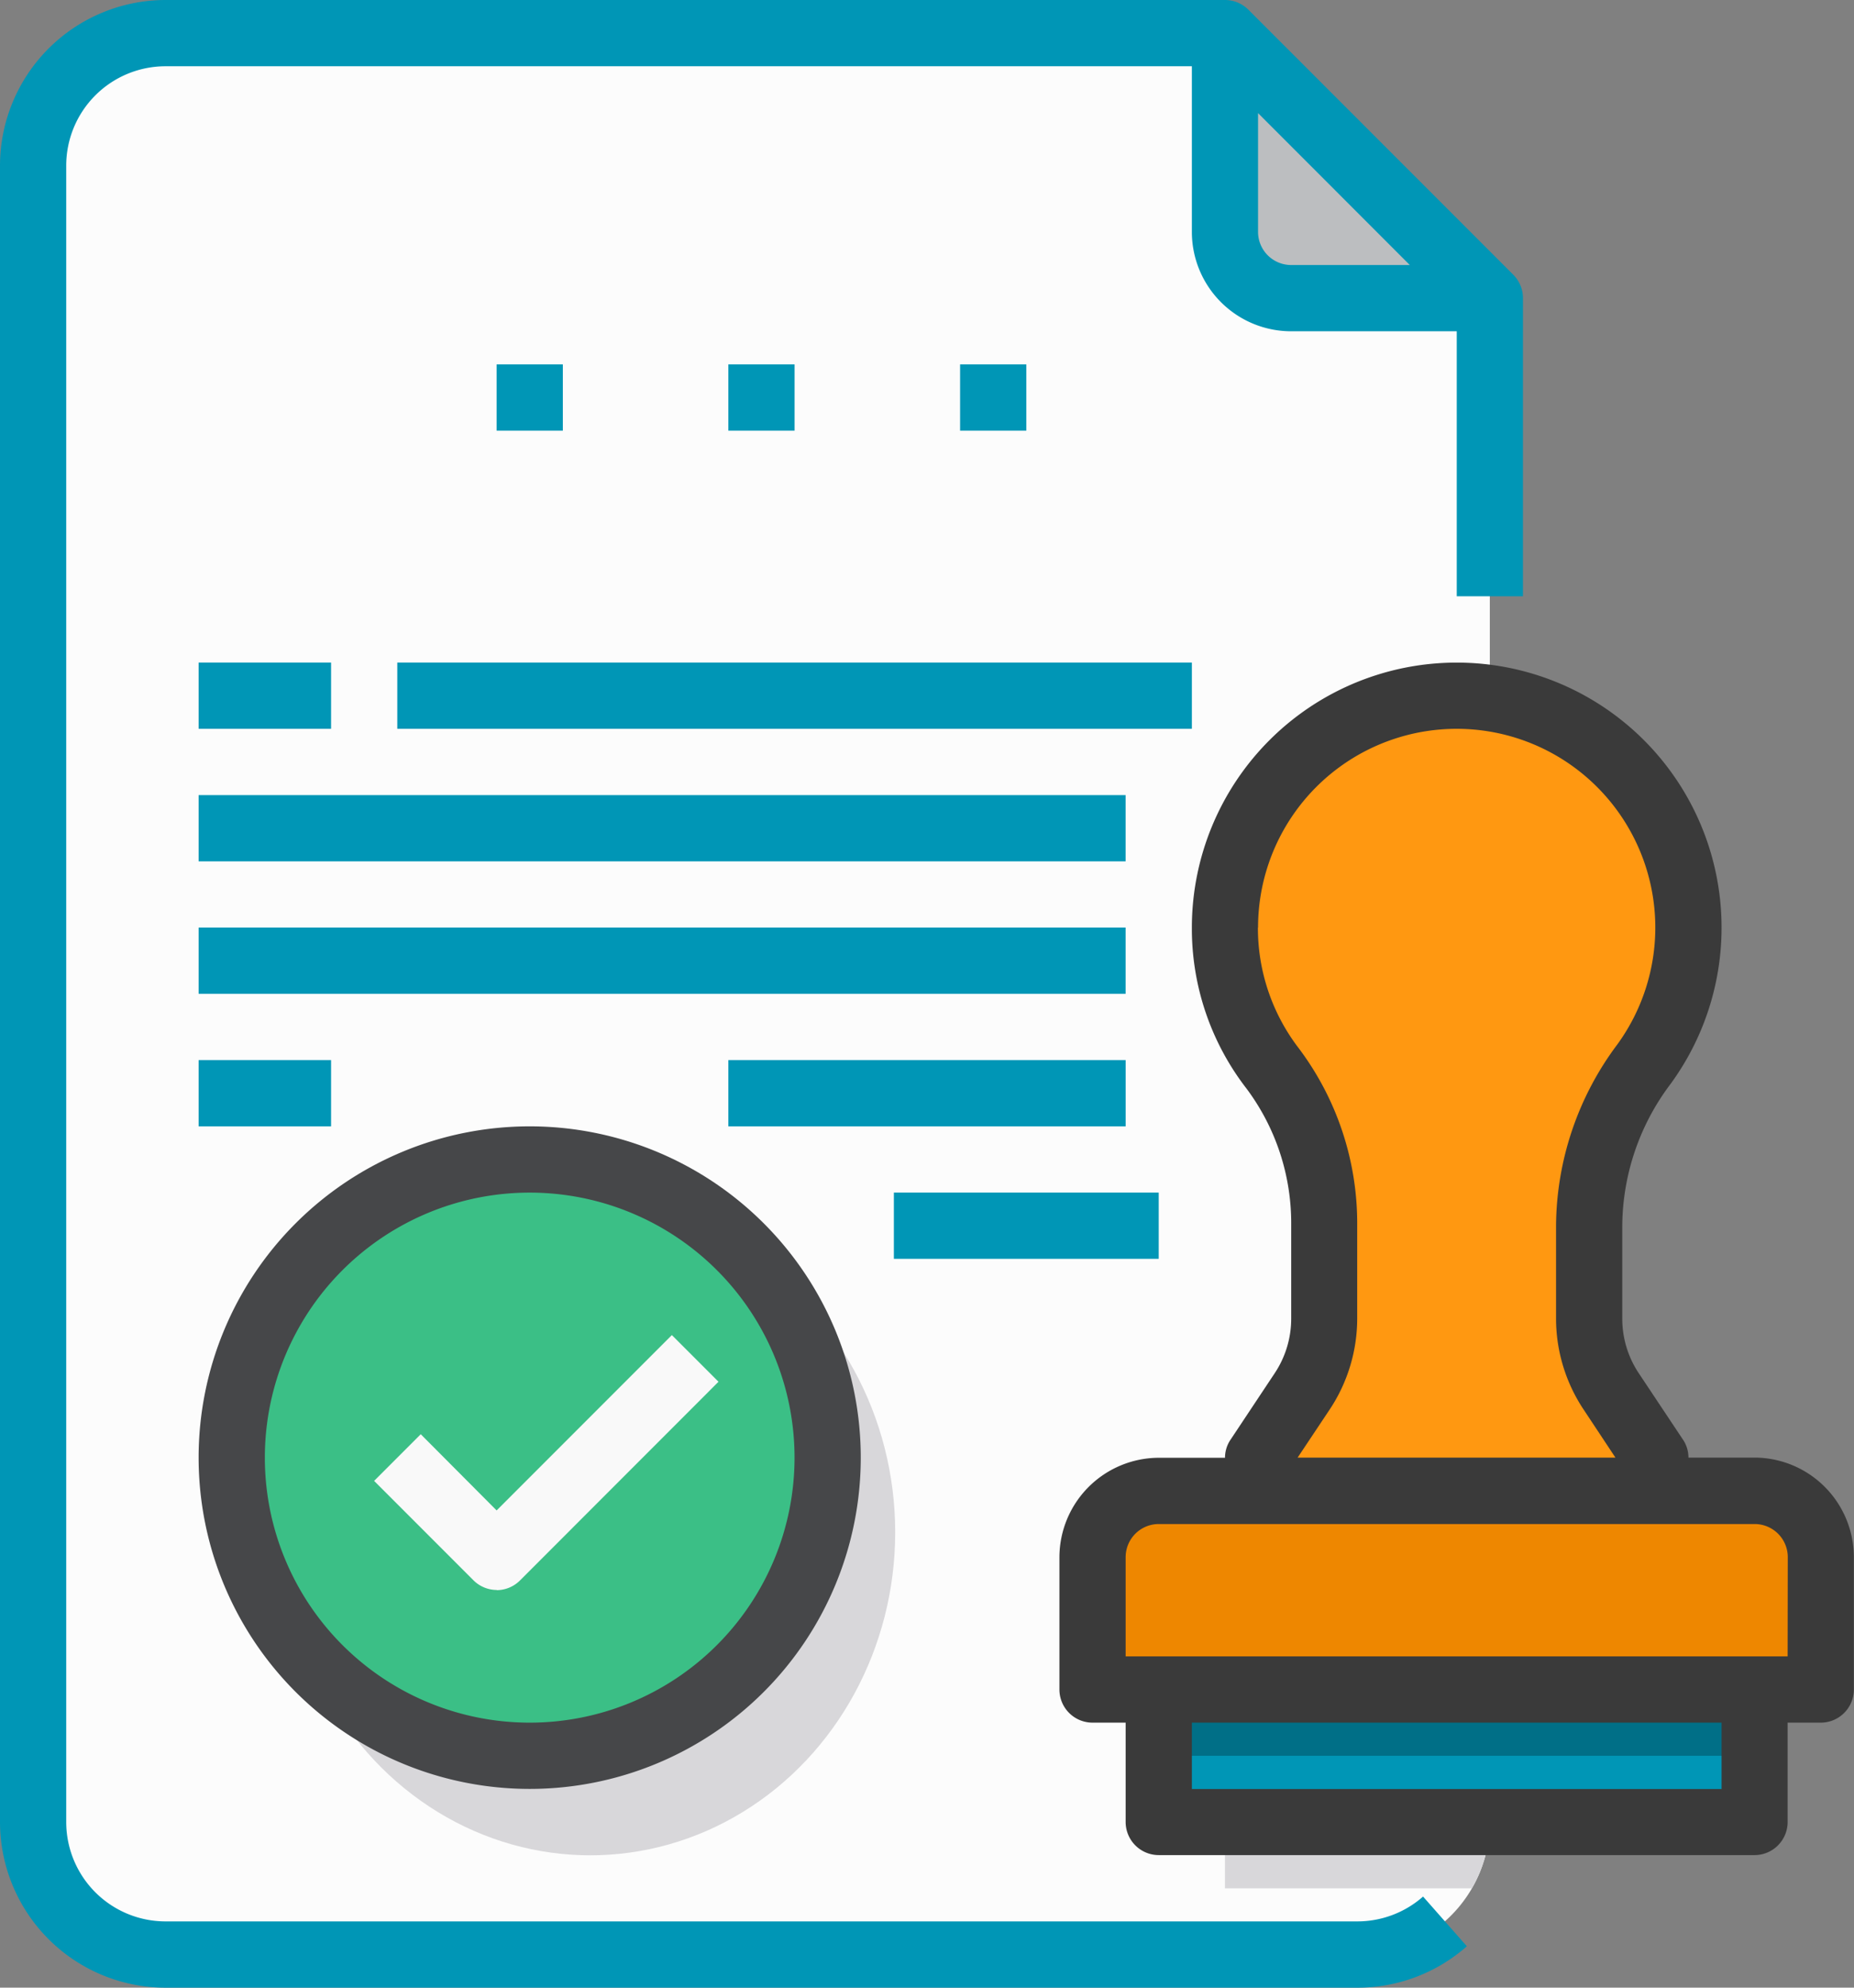 <svg xmlns="http://www.w3.org/2000/svg" width="51.683" height="55.374" viewBox="0 0 51.683 55.374">
  <rect x="0" y="0" width="51.683" height="55.374" fill="#808080" stroke="none"/>
  <g id="Stamp-Contract-Certification-Document-Business" transform="translate(0 0)">
    <path id="Path_6309" data-name="Path 6309" d="M45.608,10.383V52.837a3.7,3.7,0,0,1-3.692,3.692H8.692A3.692,3.692,0,0,1,5,52.837V6.692A3.692,3.692,0,0,1,8.692,3H38.225V8.537a1.851,1.851,0,0,0,1.846,1.846Z" transform="translate(-4.077 -2.077)" fill="#fcfcfc"/>
    <path id="Path_6310" data-name="Path 6310" d="M48.383,55v1.846a3.681,3.681,0,0,1-.5,1.846H41V55Z" transform="translate(-6.853 -6.086)" fill="#d8d7da"/>
    <path id="Path_6311" data-name="Path 6311" d="M39,53H55.612v3.692H39Z" transform="translate(-6.698 -5.932)" fill="#0096b6"/>
    <path id="Path_6312" data-name="Path 6312" d="M57.3,48.846v3.692H37V48.846A1.851,1.851,0,0,1,38.846,47H55.458A1.851,1.851,0,0,1,57.3,48.846Z" transform="translate(-6.544 -5.469)" fill="#ee8700"/>
    <path id="Path_6313" data-name="Path 6313" d="M51.77,42.391,53,44.227v.923H41.923v-.923l1.227-1.837a3.685,3.685,0,0,0,.618-2.049V37.749a7.149,7.149,0,0,0-1.431-4.356,6.452,6.452,0,0,1,6.045-10.318,2.753,2.753,0,0,1,.369.055,6.449,6.449,0,0,1,3.922,10.143,7.575,7.575,0,0,0-1.523,4.485v2.584a3.685,3.685,0,0,0,.618,2.049Z" transform="translate(-6.853 -3.62)" fill="#ff9811"/>
    <ellipse id="Ellipse_114" data-name="Ellipse 114" cx="8.5" cy="9" rx="8.5" ry="9" transform="translate(7.955 33.687)" fill="#d8d7da"/>
    <circle id="Ellipse_115" data-name="Ellipse 115" cx="8.5" cy="8.5" r="8.5" transform="translate(5.955 31.687)" fill="#3bbf86"/>
    <path id="Path_6314" data-name="Path 6314" d="M48.383,10.383H42.846A1.851,1.851,0,0,1,41,8.537V3Z" transform="translate(-6.853 -2.077)" fill="#bcbec0"/>
    <path id="Path_6315" data-name="Path 6315" d="M39,53H55.612v1.846H39Z" transform="translate(-6.698 -5.932)" fill="#006f87"/>
    <path id="Path_6316" data-name="Path 6316" d="M41.839,55.528H8.615A2.769,2.769,0,0,1,5.846,52.76V6.615A2.769,2.769,0,0,1,8.615,3.846h28.61V8.46a2.769,2.769,0,0,0,2.769,2.769h4.615v7.383h1.846V10.306a.923.923,0,0,0-.27-.652L38.8,2.27A.923.923,0,0,0,38.147,2H8.615A4.62,4.62,0,0,0,4,6.615V52.76a4.62,4.62,0,0,0,4.615,4.615H41.839a4.609,4.609,0,0,0,3.052-1.154L43.67,54.836A2.769,2.769,0,0,1,41.839,55.528ZM39.07,8.46V5.151L43.3,9.383h-3.31A.923.923,0,0,1,39.07,8.46Z" transform="translate(-4 -2)" fill="#0096b6"/>
    <path id="Path_6317" data-name="Path 6317" d="M55.381,44.15H53.535a.892.892,0,0,0-.157-.508L52.151,41.8a2.741,2.741,0,0,1-.461-1.532V37.68a6.625,6.625,0,0,1,1.347-3.941,7.383,7.383,0,1,0-13.345-4.356,7.276,7.276,0,0,0,1.523,4.485,6.261,6.261,0,0,1,1.246,3.8v2.593A2.741,2.741,0,0,1,42,41.8l-1.227,1.846a.892.892,0,0,0-.157.508H38.769A2.777,2.777,0,0,0,36,46.918V50.61a.923.923,0,0,0,.923.923h.923V54.3a.923.923,0,0,0,.923.923H55.381A.923.923,0,0,0,56.3,54.3V51.533h.923a.923.923,0,0,0,.923-.923V46.918a2.777,2.777,0,0,0-2.769-2.769ZM41.537,29.383a5.537,5.537,0,1,1,10.014,3.258,8.505,8.505,0,0,0-1.707,5.039v2.584a4.577,4.577,0,0,0,.775,2.556L51.5,44.15h-8.86l.886-1.329a4.577,4.577,0,0,0,.775-2.556V37.671a8.112,8.112,0,0,0-1.624-4.919,5.5,5.5,0,0,1-1.144-3.369Zm12.921,24H39.692V51.533H54.458ZM56.3,49.687H37.846V46.918A.923.923,0,0,1,38.769,46H55.381a.923.923,0,0,1,.923.923Z" transform="translate(-6.467 -3.542)" fill="#3a3a3a"/>
    <path id="Path_6318" data-name="Path 6318" d="M19.229,54.458A9.229,9.229,0,1,0,10,45.229a9.229,9.229,0,0,0,9.229,9.229Zm0-16.612a7.383,7.383,0,1,1-7.383,7.383A7.383,7.383,0,0,1,19.229,37.846Z" transform="translate(-4.463 -4.621)" fill="#464749"/>
    <path id="Path_6319" data-name="Path 6319" d="M18.714,49.406a.923.923,0,0,0,.652-.27L24.9,43.6l-1.3-1.3-4.885,4.885L16.6,45.062l-1.3,1.3,2.769,2.769a.923.923,0,0,0,.652.27Z" transform="translate(-4.871 -5.106)" fill="#f9f9f9"/>
    <path id="Path_6321" data-name="Path 6321" d="M33,13h1.846v1.846H33Z" transform="translate(-6.236 -2.848)" fill="#0096b6"/>
    <path id="Path_6330" data-name="Path 6330" d="M33,13h1.846v1.846H33Z" transform="translate(-12.696 -2.848)" fill="#0096b6"/>
    <path id="Path_6322" data-name="Path 6322" d="M19,13h1.846v1.846H19Z" transform="translate(-5.156 -2.848)" fill="#0096b6"/>
    <path id="Path_6323" data-name="Path 6323" d="M10,22h3.692v1.846H10Z" transform="translate(-4.463 -3.542)" fill="#0096b6"/>
    <path id="Path_6324" data-name="Path 6324" d="M16,22H38.15v1.846H16Z" transform="translate(-4.925 -3.542)" fill="#0096b6"/>
    <path id="Path_6325" data-name="Path 6325" d="M10,26H35.841v1.846H10Z" transform="translate(-4.463 -3.85)" fill="#0096b6"/>
    <path id="Path_6326" data-name="Path 6326" d="M10,30H35.841v1.846H10Z" transform="translate(-4.463 -4.159)" fill="#0096b6"/>
    <path id="Path_6327" data-name="Path 6327" d="M10,34h3.692v1.846H10Z" transform="translate(-4.463 -4.467)" fill="#0096b6"/>
    <path id="Path_6328" data-name="Path 6328" d="M26,34H37.075v1.846H26Z" transform="translate(-5.696 -4.467)" fill="#0096b6"/>
    <path id="Path_6329" data-name="Path 6329" d="M31,38h7.383v1.846H31Z" transform="translate(-6.082 -4.776)" fill="#0096b6"/>
  </g>
</svg>
